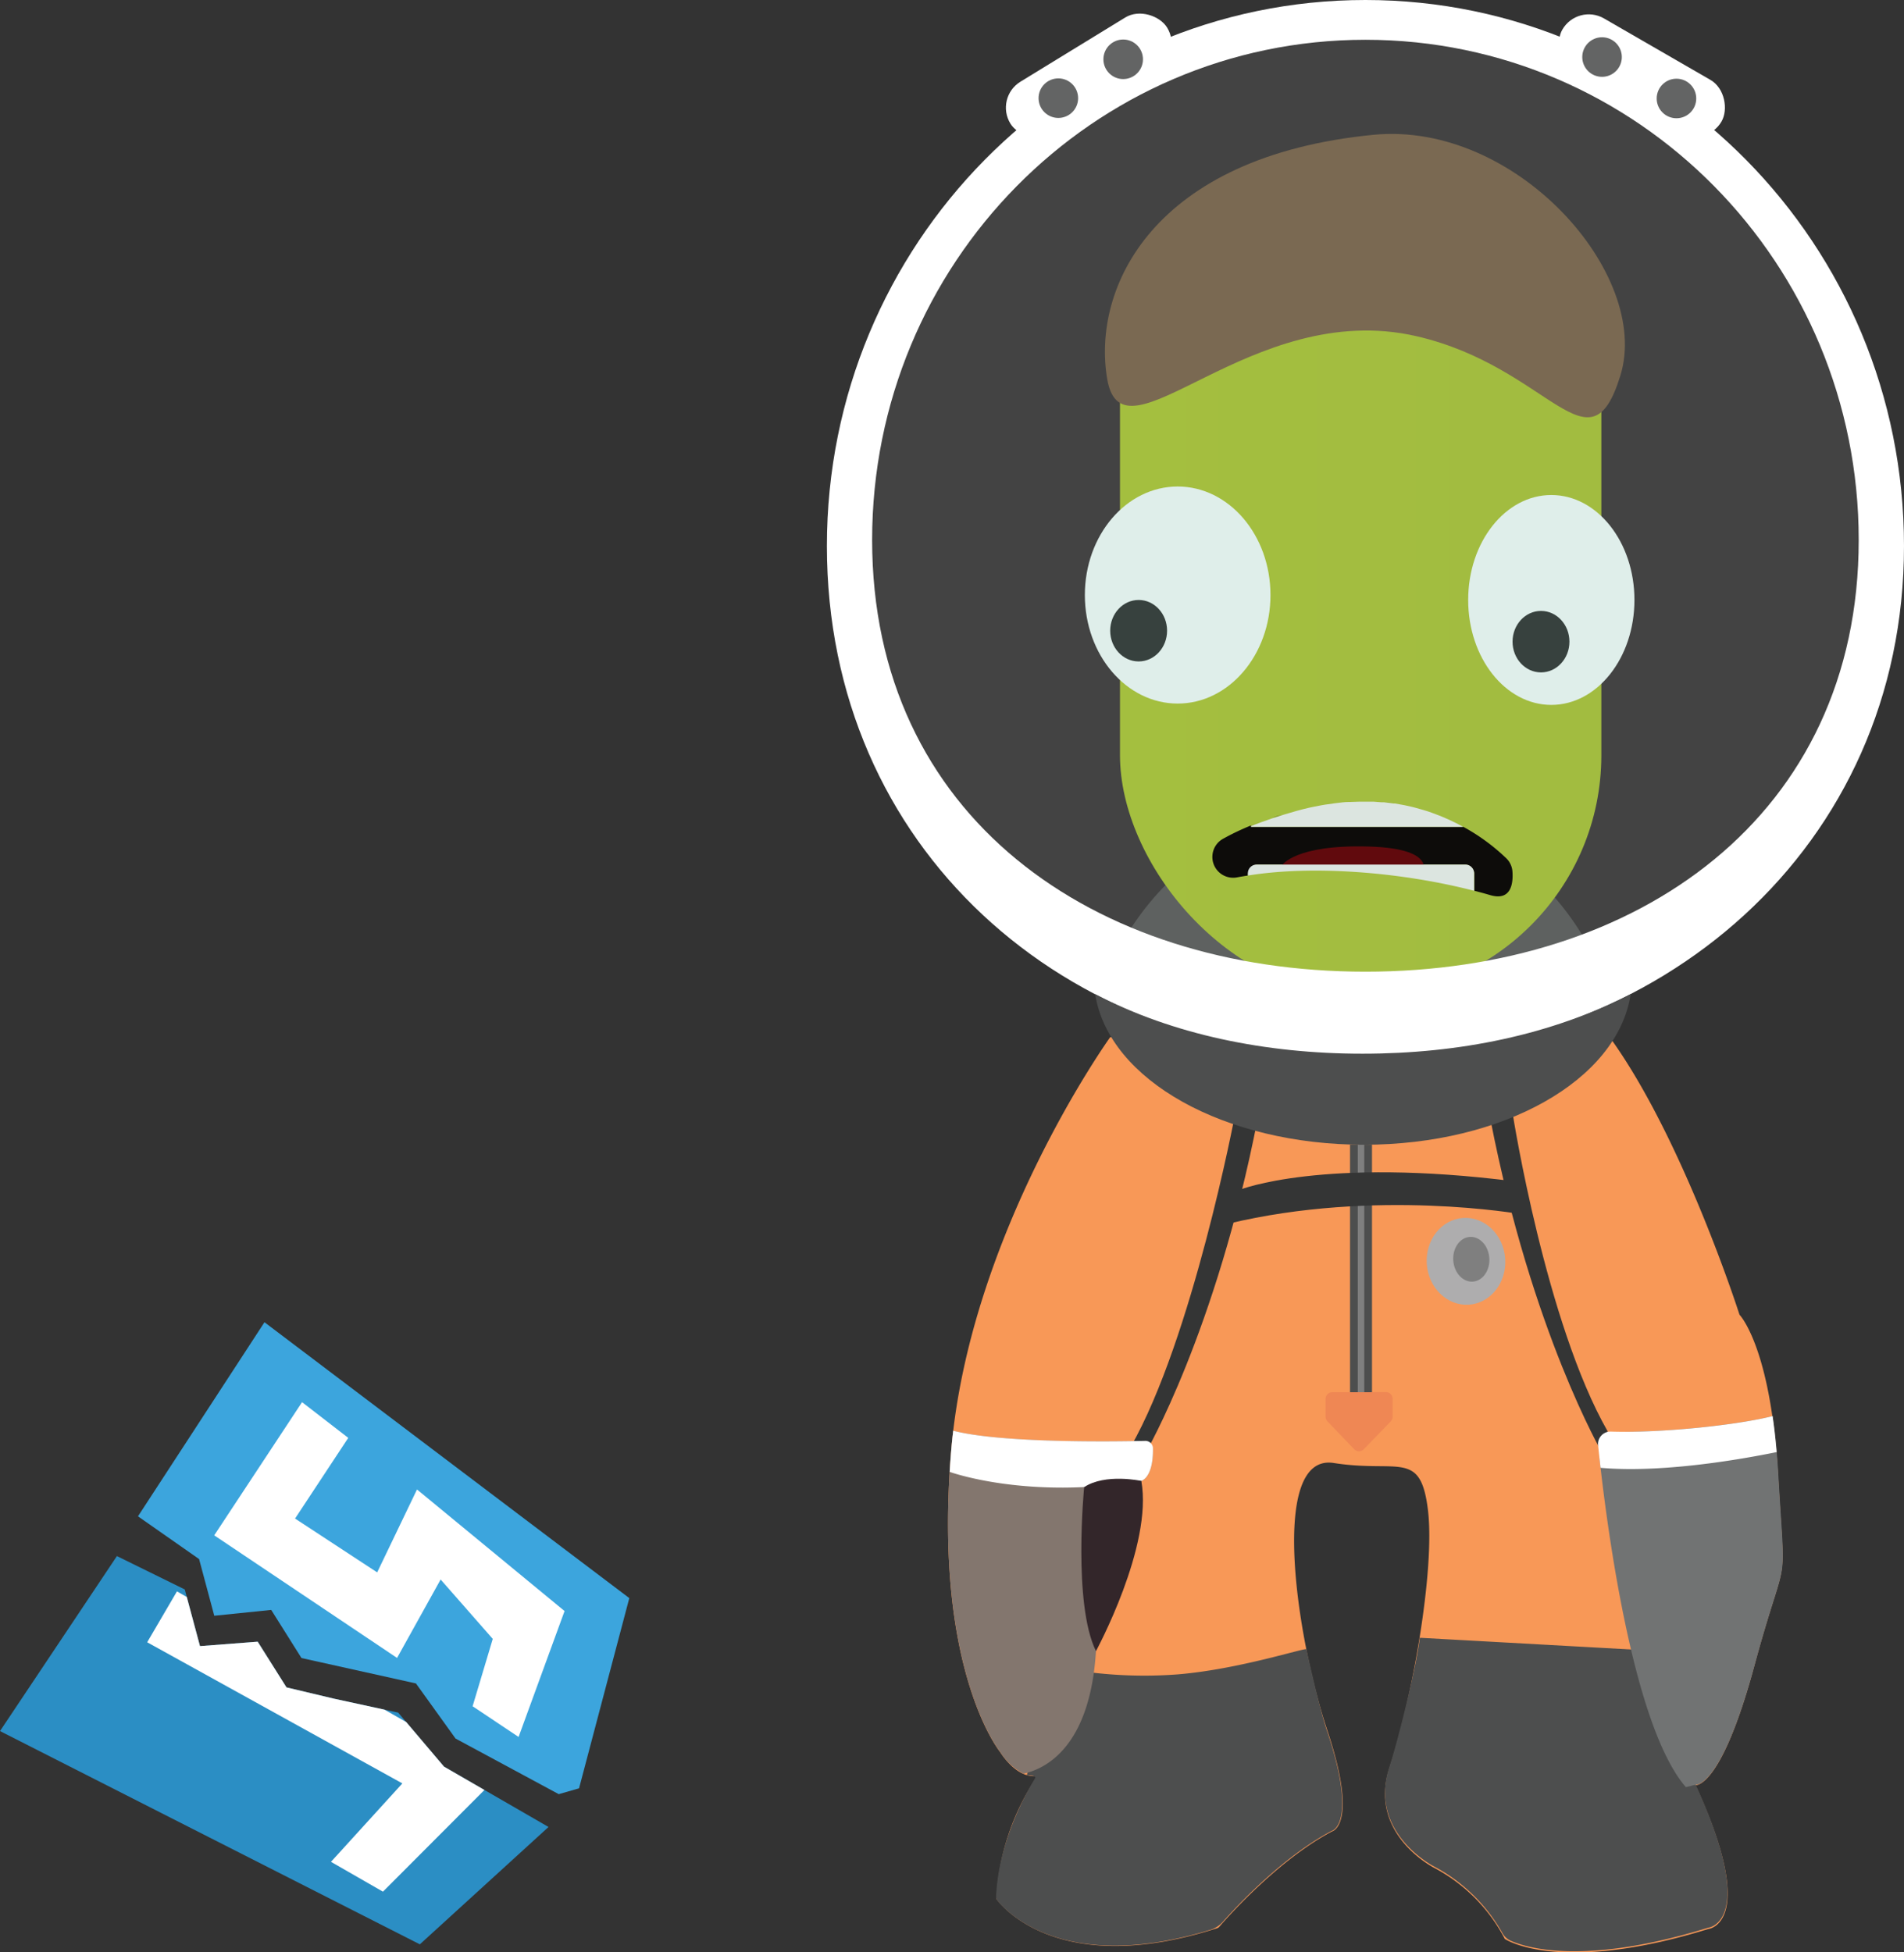 <svg xmlns="http://www.w3.org/2000/svg" xmlns:xlink="http://www.w3.org/1999/xlink" viewBox="0 0 356.14 365.13"><rect x="0" y="0" width="356.14" height="365.13" fill="#333333" stroke="none"/><defs><style>.cls-1{fill:#f89857;}.cls-2{fill:#343535;}.cls-3{fill:#434343;}.cls-4{fill:#5e6160;}.cls-5{fill:url(#Nepojmenovaný_přechod_10);}.cls-6{fill:#dfeeea;}.cls-7{fill:#37413e;}.cls-8{fill:#7a6952;}.cls-9{fill:#0d0c0a;}.cls-10{fill:#dce5e0;}.cls-11{fill:#610a0d;}.cls-12{fill:#fff;}.cls-13{fill:#4d4e4e;}.cls-14{fill:#7f7f7f;}.cls-15{fill:#aeadae;}.cls-16{fill:#83766e;}.cls-17{fill:#33262a;}.cls-18{fill:#717373;}.cls-19{fill:#ef8754;}.cls-20{fill:#636464;}.cls-21{fill:#3ca5dd;}.cls-22{fill:#2b8ec4;}</style><linearGradient id="Nepojmenovaný_přechod_10" x1="209.49" y1="107.94" x2="299.53" y2="107.94" gradientUnits="userSpaceOnUse"><stop offset="0" stop-color="#a4bf3f"/><stop offset="0.82" stop-color="#a2bc40"/></linearGradient></defs><g id="Vrstva_2" data-name="Vrstva 2"><g id="Vrstva_1-2" data-name="Vrstva 1"><path class="cls-1" d="M207.66,194s-26.39,36.72-29.76,77.57,9.19,56.17,9.19,56.17,3.06,5.11,7,4.42a44.23,44.23,0,0,0-7.69,23.05s10.38,15.32,41.19,5.48a1.06,1.06,0,0,0,.53-.35c1.51-1.75,11-12.49,21.06-17.79,0,0,5-1.19-.91-18.9s-10.87-51.91,1.22-50,16.22-2.56,17.6,8.76-3.06,35.84-7.19,48.26,8.41,18.73,8.41,18.73a31.5,31.5,0,0,1,13.16,13.27s9.95,6.81,38.11-1.87c0,0,9.49-1-2.45-26.89,0,0,4.74.85,11-22.3s5.81-12.09,4.44-35.92-7.2-29.78-7.2-29.78S314.86,213,301.09,194Z"/><path class="cls-2" d="M283,208.64s6.13,38.81,17.7,59.07l-1,4.08s-13.17-22.63-20.91-62.37C278.6,208.73,283,208.64,283,208.64Z"/><path class="cls-2" d="M231,208.51s-7.95,41.92-19.53,62.17l2.85,1s13.16-22.63,20.91-62.37C235.38,208.61,231,208.51,231,208.51Z"/><path class="cls-3" d="M159.75,101.2c0,53.38,42.68,83.44,95.33,83.44s95.34-30.06,95.34-83.44S307.73,4.55,255.08,4.55,159.75,47.82,159.75,101.2Z"/><path class="cls-4" d="M253.35,190.54a106.73,106.73,0,0,0,45.68-9.8c-8-17.82-25.44-30.18-45.68-30.18s-37.68,12.36-45.69,30.18A106.81,106.81,0,0,0,253.35,190.54Z"/><rect class="cls-5" x="209.49" y="29.6" width="90.04" height="156.68" rx="45.02"/><ellipse class="cls-6" cx="220.28" cy="111.3" rx="17.36" ry="20.3"/><ellipse class="cls-7" cx="212.98" cy="117.97" rx="5.32" ry="5.75"/><ellipse class="cls-6" cx="290.17" cy="112.22" rx="15.55" ry="19.63"/><ellipse class="cls-7" cx="288.24" cy="120.02" rx="5.32" ry="5.75"/><path class="cls-8" d="M207.1,70.89c2.89,17,26.72-15.2,57.87-8,25,5.78,32.34,26.21,38.13,7.32s-19.49-47.56-46.18-45C215.63,29.24,204.2,53.85,207.1,70.89Z"/><path class="cls-9" d="M260.92,150.29c.51.08,1,.17,1.51.27C261.93,150.46,261.43,150.37,260.92,150.29Z"/><path class="cls-9" d="M258.82,150c.62.06,1.23.14,1.84.23C260.05,150.16,259.44,150.08,258.82,150Z"/><path class="cls-9" d="M245.55,150.82c.53-.11,1.06-.22,1.58-.31C246.61,150.6,246.08,150.71,245.55,150.82Z"/><path class="cls-9" d="M262.93,150.66l1.25.28Z"/><path class="cls-9" d="M264.65,151.06q.71.18,1.38.39Q265.36,151.24,264.65,151.06Z"/><path class="cls-9" d="M247.9,150.38c.52-.09,1-.16,1.56-.22C249,150.22,248.42,150.29,247.9,150.38Z"/><path class="cls-9" d="M252.45,149.88l1.8-.06Z"/><path class="cls-9" d="M250.09,150.08c.71-.08,1.42-.15,2.11-.19C251.51,149.93,250.8,150,250.09,150.08Z"/><path class="cls-9" d="M266.25,151.51c.54.17,1.08.34,1.59.52C267.33,151.85,266.79,151.68,266.25,151.51Z"/><path class="cls-9" d="M256.92,149.87l1.43.11Z"/><path class="cls-9" d="M254.89,149.82l1.38,0Z"/><path class="cls-9" d="M235.86,153.69l1.88-.66Z"/><path class="cls-9" d="M237.93,153c.6-.2,1.22-.4,1.86-.59C239.15,152.56,238.53,152.76,237.93,153Z"/><path class="cls-9" d="M271.05,153.33c.94.43,1.82.87,2.65,1.33C272.87,154.2,272,153.76,271.05,153.33Z"/><path class="cls-9" d="M282.9,163a3.84,3.84,0,0,0-1.13-2.44,37.49,37.49,0,0,0-8.07-5.91H234v-.24c.58-.24,1.2-.48,1.84-.71a47.29,47.29,0,0,0-7.09,3.2,3.89,3.89,0,0,0,2.69,7.2c.64-.12,1.31-.23,2-.34v-.17a1.89,1.89,0,0,1,1.89-1.88h38.63a1.79,1.79,0,0,1,1.8,1.79v3.11c1,.26,2,.53,2.95.81C282.74,168.62,283.05,165.11,282.9,163Z"/><path class="cls-9" d="M269.64,152.72c.4.16.78.33,1.16.5C270.42,153.05,270,152.88,269.64,152.72Z"/><path class="cls-9" d="M242.52,151.56c.78-.22,1.56-.41,2.32-.59C244.08,151.15,243.3,151.34,242.52,151.56Z"/><path class="cls-9" d="M268,152.09c.46.16.9.33,1.34.5C268.89,152.42,268.45,152.25,268,152.09Z"/><path class="cls-9" d="M240.16,152.25c.75-.23,1.54-.46,2.36-.69Z"/><path class="cls-10" d="M239.79,152.37l.37-.12Z"/><path class="cls-10" d="M244.84,151l.71-.15Z"/><path class="cls-10" d="M252.2,149.89h0Z"/><path class="cls-10" d="M235.83,153.71l0,0Z"/><path class="cls-10" d="M247.13,150.51l.77-.13Z"/><path class="cls-10" d="M249.46,150.16l.63-.08Z"/><path class="cls-10" d="M237.74,153l.19-.07Z"/><path class="cls-10" d="M264.18,150.94l.47.12Z"/><path class="cls-10" d="M267.84,152l.15.06Z"/><path class="cls-10" d="M266,151.45l.22.06Z"/><path class="cls-10" d="M269.33,152.59l.31.13Z"/><path class="cls-10" d="M270.8,153.22l.25.11Z"/><path class="cls-10" d="M256.27,149.85l.65,0Z"/><path class="cls-10" d="M258.35,150l.47,0Z"/><path class="cls-10" d="M254.25,149.82h0Z"/><path class="cls-10" d="M262.43,150.56l.5.1Z"/><path class="cls-10" d="M260.66,150.25l.26,0Z"/><path class="cls-11" d="M239.83,161.82s2.43-3.88,16.18-3.48,9.83,5.52,9.83,5.52Z"/><path class="cls-10" d="M234,154.66H273.7c-.83-.46-1.71-.9-2.65-1.33l-.25-.11c-.38-.17-.76-.34-1.16-.5l-.31-.13c-.44-.17-.88-.34-1.34-.5l-.15-.06c-.51-.18-1-.35-1.59-.52l-.22-.06q-.67-.21-1.38-.39l-.47-.12-1.25-.28-.5-.1c-.5-.1-1-.19-1.51-.27l-.26,0c-.61-.09-1.22-.17-1.84-.23l-.47,0-1.43-.11-.65,0-1.38,0h-.64l-1.8.06h-.25c-.69,0-1.4.11-2.11.19l-.63.08c-.51.06-1,.13-1.56.22l-.77.13c-.52.09-1,.2-1.58.31l-.71.15c-.76.18-1.54.37-2.32.59s-1.61.46-2.36.69l-.37.12c-.64.19-1.26.39-1.86.59l-.19.07-1.88.66,0,0c-.64.23-1.26.47-1.84.71Z"/><path class="cls-10" d="M233.41,163.34v.43c12.3-2,28.91-.62,42.32,2.85v-3.28a1.63,1.63,0,0,0-1.63-1.62H235A1.63,1.63,0,0,0,233.41,163.34Z"/><path class="cls-12" d="M255.4,0C199.77,0,154.67,45.72,154.67,102.13s44.41,95.7,100.05,95.7,101.42-39.3,101.42-95.7S311,0,255.4,0Zm0,181.75c-51,0-92.27-29.1-92.27-80.76S204.44,7.44,255.4,7.44,347.67,49.32,347.67,101,306.36,181.75,255.4,181.75Z"/><path class="cls-13" d="M254.85,197.09c-18.13,0-35.44-3.56-50-11.14,2.54,16.16,24.29,28.17,50.27,28.17s47.41-12,49.9-28.17C290.15,193.56,273,197.09,254.85,197.09Z"/><rect class="cls-12" x="186.45" y="8.43" width="34.38" height="11.4" rx="5.7" transform="translate(22.62 108.46) rotate(-31.49)"/><rect class="cls-12" x="289.94" y="8.43" width="34.38" height="11.4" rx="5.7" transform="translate(566.04 179.93) rotate(-150)"/><rect class="cls-13" x="252.52" y="214.12" width="4.11" height="48.46"/><rect class="cls-14" x="253.97" y="214.12" width="1.21" height="48.46"/><ellipse class="cls-15" cx="274.19" cy="235.95" rx="7.35" ry="8.13" transform="translate(-15.24 18.97) rotate(-3.86)"/><ellipse class="cls-14" cx="275.19" cy="235.57" rx="3.38" ry="4.19" transform="translate(-15.22 19.03) rotate(-3.86)"/><path class="cls-13" d="M244.36,308.5c-.09-.39-12.55,3.74-24.1,4.69a83.54,83.54,0,0,1-22-1.27L192.06,332h0c.81.21,1.93,0,1.48.74-2,3.28-6.77,12.09-7.22,21.95a1.23,1.23,0,0,0,.27.84c1.84,2.28,12.72,13.7,39.81,5.44a5.14,5.14,0,0,0,2.33-1.5c2.75-3.1,11.29-12.23,20.35-17,0,0,5.05-1.19-.92-18.9C247,320.12,245.34,312.81,244.36,308.5Z"/><path class="cls-13" d="M315.37,309.1l-49.79-2.76c-.79,6.15-4.39,20.24-5.68,24.1-4.13,12.42,8.42,18.72,8.42,18.72A31.68,31.68,0,0,1,281,361.53a3.35,3.35,0,0,0,1.55,1.47c3.24,1.43,14.09,4.64,37-2.44,0,0,9.48-1-2.45-26.89C317.14,333.67,312,316,315.37,309.1Z"/><path class="cls-16" d="M178.3,267.61c-.16,1.3-.29,2.61-.4,3.92-3.36,40.85,9.19,56.17,9.19,56.17a11.26,11.26,0,0,0,4.36,4.06c4.1-.9,12.44-4.94,13.55-22.94A109.62,109.62,0,0,0,213.48,277s2.14-.48,2.18-5.66a1.79,1.79,0,0,0-1.82-1.81C207.73,269.65,187.21,269.91,178.3,267.61Z"/><path class="cls-12" d="M214.2,269.51c-5.63.13-26.81.45-35.9-1.9-.16,1.3-.29,2.61-.4,3.92s-.19,2.55-.27,3.78c0,0,14.52,5.29,35.85,1.68,0,0,2.26-.51,2.18-6.08A1.42,1.42,0,0,0,214.2,269.51Z"/><path class="cls-17" d="M213.48,277s-6.73-1.46-10.69,1.16c0,0-2.14,21.86,2.21,30.67C205,308.82,215.69,289.16,213.48,277Z"/><path class="cls-18" d="M304.2,267.81a5,5,0,0,0-4.95,5.57c1.57,14.05,6.42,49.74,16.08,60.89,0,.05,1.9-.5,1.95-.44.77-.05,5.2-1.29,10.9-22.3,6.27-23.15,5.81-12.09,4.44-35.92-.24-4.09-.61-7.64-1.06-10.73C325.37,266.44,313.18,267.77,304.2,267.81Z"/><path class="cls-12" d="M331.56,264.88c-6.88,1.74-21.16,3.19-30.22,2.89a2.33,2.33,0,0,0-2.42,2.57c.12,1.11.27,2.54.46,4.21,11.36,1,25.87-1.5,32.94-2.94C332.11,269.16,331.86,266.91,331.56,264.88Z"/><path class="cls-19" d="M254.24,260.41h-5.05a1.23,1.23,0,0,0-1.24,1.24V265a1.21,1.21,0,0,0,.35.86l5,5.22a1.26,1.26,0,0,0,1.79,0l5.05-5.22a1.25,1.25,0,0,0,.35-.86v-3.36a1.24,1.24,0,0,0-1.24-1.24Z"/><path class="cls-2" d="M232,222.51s15.38-6.12,51.38-1.53l1.15,6.13s-27.26-4.85-54.83,1.79Z"/><circle class="cls-20" cx="210.09" cy="11.09" r="3.7"/><circle class="cls-20" cx="197.96" cy="18.36" r="3.7"/><circle class="cls-20" cx="313.58" cy="18.42" r="3.7"/><circle class="cls-20" cx="299.66" cy="10.67" r="3.7"/><path id="Path_15" data-name="Path 15" class="cls-21" d="M108.31,334.5l9.4-35.58-68.24-51.6-23.66,36.3,11.43,8,2.84,10.6,10.65-1.09,5.66,9,21.41,4.75,7.41,10.31,19.3,10.4Z"/><path id="Path_14" data-name="Path 14" class="cls-22" d="M102.6,341.73,78.53,363.68,0,323.79l21.87-32.73,12.69,6.24,2.84,10.6,10.8-.83,5.39,8.55,8.83,2.1,12.06,2.62,8.57,10.1Z"/><polygon class="cls-12" points="83.05 330.44 75.98 322.1 71.91 319.78 62.42 317.72 53.59 315.62 48.2 307.07 37.41 307.9 34.94 298.71 33.1 297.66 27.53 307.18 75.26 333.58 61.91 348.25 71.63 353.83 90.61 334.81 83.05 330.44"/><polygon class="cls-12" points="56.5 262.27 40.07 287.18 74.27 310.11 82.42 295.44 92.17 306.55 88.4 319.15 97 324.89 105.6 301.34 78 278.6 70.55 294.11 55.19 284.04 65.14 268.95 56.5 262.27"/></g></g></svg>